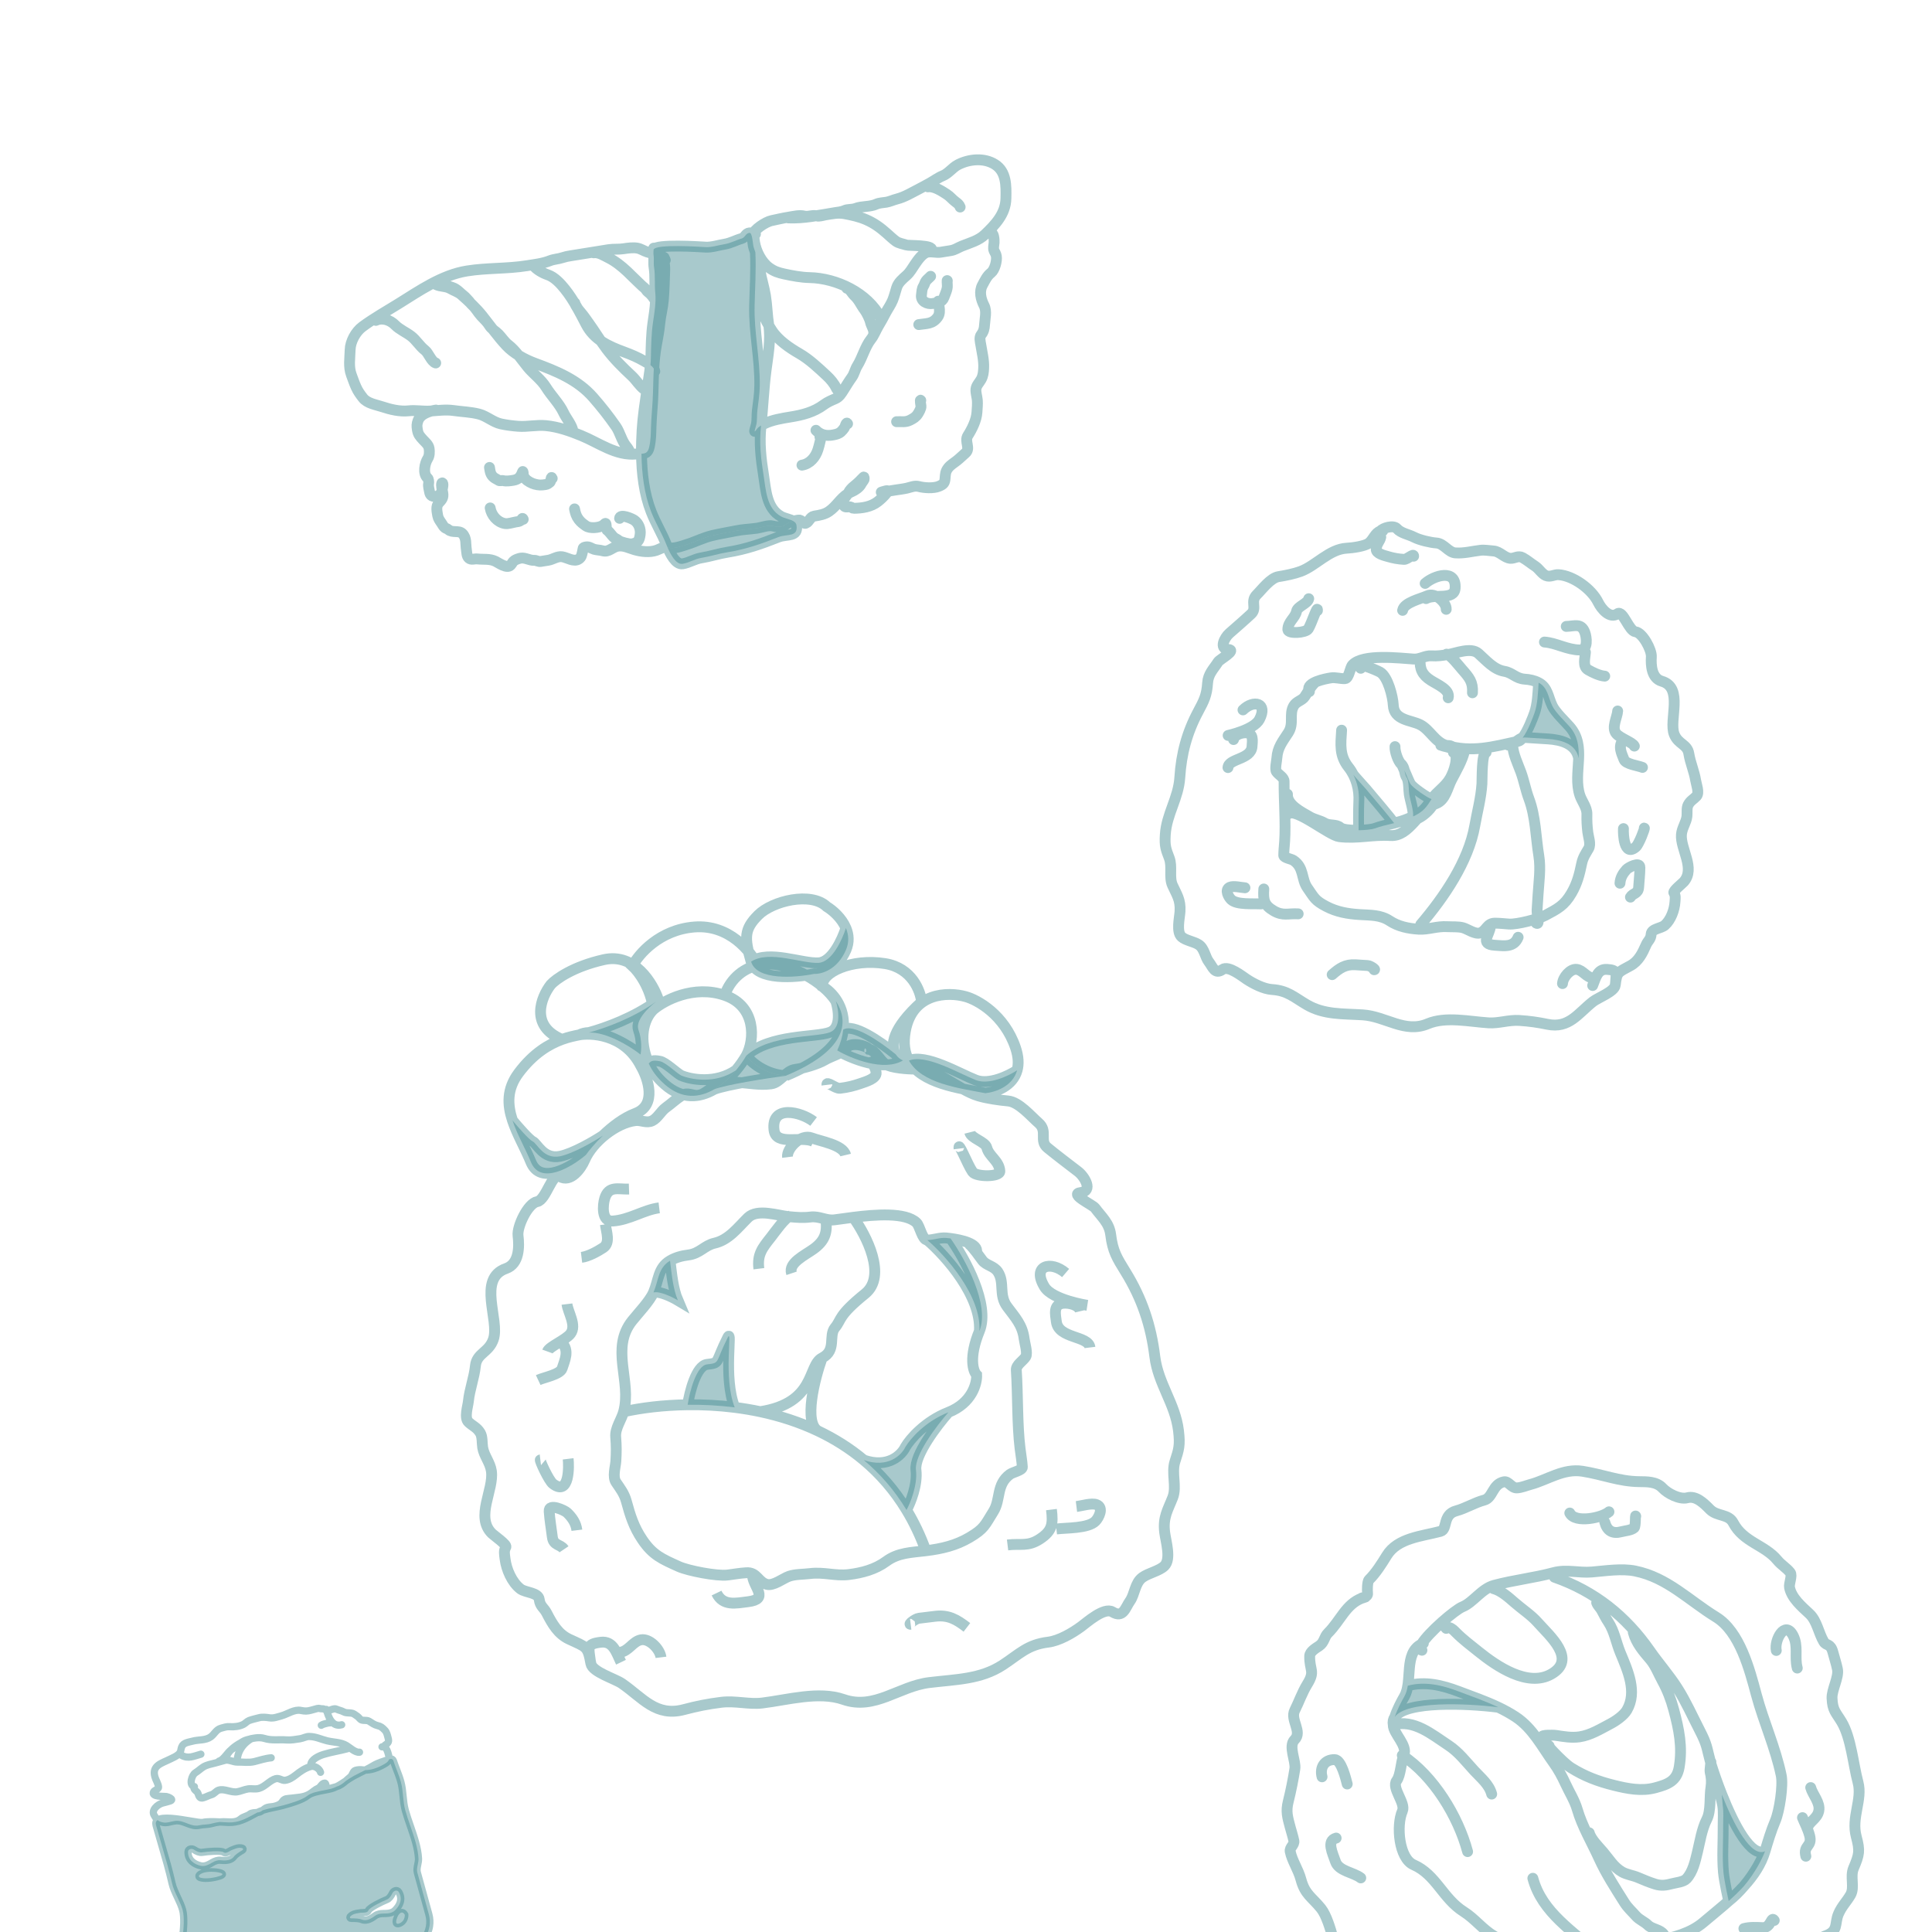 <svg width="534" height="534" viewBox="0 0 534 454" fill="none" xmlns="http://www.w3.org/2000/svg">
<g clip-path="url(#clip0_2_35)">
<mask id="mask0_2_35" style="mask-type:luminance" maskUnits="userSpaceOnUse" x="1" y="-33" width="533" height="533">
<path d="M534 -33H1V499.96H534V-33Z" fill="white"/>
</mask>
<g mask="url(#mask0_2_35)">
<path d="M195.06 28.306C193.275 28.2 181.412 27.414 180.663 28.96C180.655 29.039 180.647 29.128 180.639 29.222C180.616 29.514 180.596 29.859 180.609 30.159C180.614 30.268 180.623 30.371 180.638 30.464C180.825 31.631 180.589 32.679 180.778 33.854C181.171 36.306 180.865 38.626 181.127 41.072C181.198 41.733 181.21 42.439 181.184 43.166C181.108 45.255 180.711 47.523 180.444 49.421C180.023 52.415 179.971 55.806 179.908 58.825C179.894 59.498 179.847 60.193 179.779 60.899C180.149 61.189 180.481 61.517 180.706 61.891C180.547 64.856 180.545 67.823 180.384 70.832C180.257 73.196 180.006 75.56 179.94 77.928C179.885 79.876 179.873 81.702 179.427 83.621C179.07 85.159 178.335 85.357 177.306 85.411C177.374 90.891 178.046 96.499 179.987 101.47C181.203 104.584 182.967 107.447 184.178 110.496C184.257 110.694 184.352 110.931 184.462 111.191C184.506 111.206 184.547 111.225 184.586 111.248C185.768 111.949 188.687 110.856 189.785 110.514C192.219 109.755 194.387 108.61 196.896 108.014C199.065 107.498 201.239 107.166 203.419 106.712C205.394 106.3 207.294 106.276 209.276 105.983C210.502 105.802 212.408 105.056 213.616 105.387C214.462 105.618 215.513 105.724 216.364 105.425C217.054 105.181 217.551 104.587 218.256 104.364C218.583 104.26 219.049 104.314 219.343 104.123C219.354 104.116 219.365 104.108 219.376 104.102C218.451 103.518 216.908 103.301 215.911 102.755C211.842 100.524 211.706 95.462 211.056 91.41C210.316 86.804 209.83 82.506 210.322 77.877C210.332 77.788 210.341 77.698 210.35 77.609C209.846 77.911 209.39 78.272 209.053 78.767C208.108 80.153 208.86 78.18 209.036 77.411C209.332 76.12 209.162 74.827 209.326 73.523C209.609 71.268 209.968 68.885 210 66.613C210.106 59.203 208.396 51.915 208.57 44.511C208.685 39.602 209.025 34.648 208.781 29.731C208.622 29.242 208.46 28.766 208.301 28.314C208.082 27.693 207.974 24.283 207.172 24.364C206.047 24.478 205.972 25.656 204.995 25.926C203.314 26.391 202.034 27.209 200.191 27.505C198.584 27.763 196.681 28.402 195.06 28.306Z" fill="#418A91" fill-opacity="0.46"/>
<path d="M215.183 108.439C217.52 107.512 220.689 108.575 220.136 105.13C220.064 104.68 219.778 104.356 219.376 104.102C219.365 104.108 219.354 104.116 219.343 104.123C219.049 104.314 218.583 104.26 218.256 104.364C217.551 104.587 217.054 105.181 216.364 105.425C215.513 105.724 214.462 105.618 213.616 105.387C212.408 105.056 210.502 105.802 209.276 105.983C207.294 106.276 205.394 106.3 203.419 106.711C201.239 107.165 199.065 107.498 196.896 108.014C194.387 108.61 192.219 109.755 189.785 110.514C188.687 110.856 185.768 111.949 184.586 111.248C184.547 111.225 184.506 111.206 184.462 111.191C185.245 113.041 186.792 116.139 188.677 115.837C190.451 115.552 191.995 114.496 193.854 114.197C196.199 113.821 198.633 113.026 201.088 112.632C206.18 111.815 210.414 110.33 215.183 108.439Z" fill="#418A91" fill-opacity="0.46"/>
<path d="M180.64 29.223L180.639 29.222M180.639 29.222C180.615 29.128 180.623 29.041 180.663 28.959M180.639 29.222C180.647 29.128 180.655 29.039 180.663 28.959M180.639 29.222C180.616 29.514 180.596 29.859 180.609 30.159M180.663 28.959C181.412 27.414 193.275 28.2 195.06 28.306C196.681 28.402 198.584 27.763 200.191 27.505C202.034 27.209 203.314 26.391 204.995 25.926C205.972 25.656 206.047 24.477 207.172 24.364C207.974 24.283 208.082 27.693 208.301 28.314C208.46 28.766 208.622 29.242 208.781 29.731M180.663 28.959C180.711 28.44 180.738 28.299 180.476 29.457M180.609 30.159C180.704 30.193 180.8 30.231 180.895 30.272C181.802 30.663 182.688 30.606 183.556 31.159M180.609 30.159C180.614 30.268 180.623 30.371 180.638 30.464C180.825 31.631 180.589 32.679 180.778 33.854C181.171 36.306 180.865 38.626 181.127 41.072C181.198 41.733 181.21 42.439 181.184 43.166M180.609 30.159C180.045 29.951 179.487 29.841 178.902 29.657C177.95 29.358 177.168 28.768 176.166 28.582C175.022 28.37 173.5 28.565 172.347 28.75C171.013 28.964 169.608 28.788 168.264 29.004L157.616 30.713C156.863 30.834 156.197 30.968 155.478 31.212C154.359 31.592 153.078 31.625 152.002 32.059C150.034 32.854 147.703 33.106 145.604 33.442C140.153 34.317 134.544 34.015 129.074 34.893C122.15 36.004 116.011 40.297 110.142 43.954C106.787 46.045 103.353 47.948 100.162 50.309C98.316 51.675 96.824 54.388 96.775 56.709C96.727 59.029 96.268 61.377 97.134 63.664C97.565 64.805 97.918 65.895 98.43 67.019C98.972 68.208 99.518 68.944 100.308 69.968C101.503 71.518 103.877 71.835 105.604 72.413C107.874 73.173 110.554 73.823 112.964 73.548C114.895 73.327 116.903 73.741 118.86 73.615C120.976 73.478 123.215 73.16 125.334 73.466C127.696 73.807 130.049 73.854 132.368 74.442C134.511 74.985 136.279 76.691 138.478 77.168C140.006 77.499 141.653 77.704 143.209 77.823C145.767 78.018 148.304 77.395 150.87 77.64C154.235 77.96 157.492 79.106 160.605 80.374C165.549 82.39 170.293 86.071 175.937 85.484C176.436 85.432 176.894 85.433 177.306 85.411M208.781 29.731C208.741 28.936 208.687 28.142 208.613 27.349C208.574 26.932 208.273 25.383 208.492 24.997C208.765 24.516 208.625 23.608 208.801 24.702M208.781 29.731C209.025 34.648 208.685 39.602 208.57 44.511C208.396 51.915 210.106 59.202 210 66.613C209.968 68.885 209.609 71.268 209.326 73.523C209.162 74.827 209.332 76.12 209.036 77.411C208.86 78.18 208.108 80.153 209.053 78.767C209.39 78.272 209.846 77.911 210.35 77.609M208.781 29.731C209.301 31.334 209.786 33.082 210.031 34.615C210.414 37.001 211.188 39.3 211.582 41.752C212.013 44.437 212.046 47.165 212.466 49.783C213.119 53.847 212.268 58.27 211.739 62.338C211.077 67.428 210.876 72.557 210.35 77.609M183.877 31.909C183.549 30.85 183.414 31.524 183.518 32.167L183.526 32.221C183.65 32.994 183.765 33.707 183.735 34.492C183.625 37.337 183.587 40.175 183.342 43.016C183.158 45.142 182.569 47.236 182.366 49.362C182.172 51.385 181.799 53.395 181.427 55.391C181.022 57.568 180.822 59.729 180.706 61.891M180.706 61.891C180.844 62.12 180.942 62.366 180.984 62.631M180.706 61.891C180.481 61.517 180.149 61.189 179.779 60.899M180.706 61.891C180.547 64.856 180.545 67.822 180.384 70.832C180.257 73.196 180.006 75.56 179.94 77.928C179.885 79.876 179.873 81.702 179.427 83.621C179.07 85.159 178.334 85.357 177.306 85.411M164.09 29.874C165.436 29.658 166.907 30.63 168.119 31.231C170.079 32.204 171.804 33.588 173.396 35.082C174.397 36.022 175.326 37.006 176.328 37.929C176.898 38.456 177.468 39.066 178.08 39.541C178.54 39.898 178.702 40.432 179.181 40.778C180.042 41.4 180.623 42.279 181.184 43.166M181.184 43.166C181.623 43.86 182.05 44.559 182.59 45.14M181.184 43.166C181.108 45.255 180.711 47.523 180.444 49.421C180.023 52.415 179.971 55.806 179.908 58.825C179.894 59.497 179.847 60.193 179.779 60.899M147.396 33.355C148.277 34.523 150.092 35.51 151.425 35.959C153.282 36.584 154.976 38.439 156.178 39.95C158.606 43.002 160.215 46.252 162.01 49.69C164.208 53.898 168.146 55.682 172.491 57.281C174.451 58.003 176.224 58.748 178.033 59.798C178.54 60.093 179.206 60.45 179.779 60.899M179.779 60.899C179.563 63.141 179.128 65.498 178.825 67.62C178.294 71.327 177.701 75.113 177.478 78.838C177.35 80.972 177.278 83.181 177.306 85.411M158.891 43.734C159.023 44.556 159.985 45.713 160.511 46.324C161.337 47.283 162.022 48.308 162.754 49.326C164.453 51.691 165.938 54.189 167.656 56.465C169.713 59.191 172.165 61.619 174.663 63.946C175.839 65.041 176.777 66.673 178.071 67.607C178.458 67.887 179.203 69.036 179.28 69.517C179.384 70.166 180.045 70.532 180.149 71.181M120.56 38.664C121.733 39.258 123.204 39.031 124.434 39.745C125.42 40.317 126.668 40.7 127.53 41.464C129.51 43.219 131.625 45.165 133.271 47.233C135.463 49.988 137.516 52.901 139.912 55.485C141.967 57.701 145.108 59.39 147.916 60.424C153.807 62.593 159.652 64.953 163.925 69.822C166.213 72.428 168.256 75.03 170.233 77.872C171.371 79.508 171.804 81.781 173.065 83.295C173.511 83.83 174.094 84.708 174.199 85.362M119.716 38.398C121.936 38.042 123.088 38.859 125.108 39.492C126.315 39.871 127.261 41.058 128.242 41.795C128.686 42.129 128.98 42.579 129.387 42.958C129.815 43.357 130.078 43.931 130.492 44.284C131.47 45.119 132.107 46.384 132.988 47.334C133.77 48.178 134.682 48.995 135.262 49.975C135.837 50.949 137.037 51.569 137.809 52.372C138.689 53.289 139.48 54.535 140.486 55.304C142.523 56.862 144.205 59.451 145.843 61.458C147.412 63.38 149.555 64.844 150.903 67.013C152.401 69.424 154.592 71.543 155.784 74.09C156.508 75.638 158.081 77.432 158.347 79.089M103.891 48.553C105.698 47.709 107.856 48.45 109.227 49.856C110.389 51.047 112.277 51.869 113.615 52.892C115.045 53.985 116.021 55.699 117.452 56.797C118.471 57.578 119.195 59.941 120.426 60.327M207.854 25.055C208.398 23.458 211.581 21.34 213.22 20.988C214.776 20.653 216.304 20.292 217.883 20.039C219.259 19.818 220.973 19.379 222.335 19.725C223.382 19.991 224.767 19.323 225.749 19.678C226.375 19.905 227.547 19.49 228.21 19.384C229.962 19.102 231.653 18.736 233.373 19.056C235.388 19.43 237.431 19.867 239.343 20.692C241.641 21.683 243.305 22.913 245.169 24.566C245.983 25.287 246.787 26.07 247.639 26.686C248.436 27.261 249.604 27.4 250.512 27.716C251.201 27.955 258.13 27.651 257.458 29.117M217.915 20.234C222.269 20.419 226.534 19.452 230.83 18.762C231.695 18.624 232.595 18.568 233.392 18.195C234.315 17.764 235.491 17.988 236.442 17.617C238.244 16.914 240.437 17.24 242.183 16.439C243.011 16.06 244.05 16.04 244.949 15.896C245.925 15.739 246.9 15.258 247.872 15.014C250.058 14.466 252.108 13.187 254.094 12.179C255.043 11.697 255.98 11.162 256.914 10.658C258.105 10.014 259.338 9.071 260.582 8.577C262.151 7.955 263.248 6.333 264.754 5.547C267.816 3.952 271.98 3.517 275.028 5.457C278.19 7.471 278.108 11.375 278.037 14.761L278.034 14.883C277.946 19.095 275.116 22.084 272.23 24.832C270.446 26.53 268.101 27.113 265.864 28.013C264.784 28.447 263.982 29.072 262.799 29.262L259.963 29.717C258.841 29.897 257.658 29.486 256.457 29.679C254.998 29.913 253.645 31.934 252.875 33.059C252.149 34.12 251.56 35.241 250.56 36.136C249.502 37.082 248.285 38.07 247.842 39.477C247.466 40.673 247.198 41.811 246.731 42.973C246.22 44.246 245.309 45.473 244.678 46.709C244.111 47.821 243.506 48.908 242.862 49.973C242.155 51.143 241.582 52.687 240.756 53.729C239.069 55.856 238.393 58.819 236.958 61.107C236.335 62.1 236.151 63.309 235.422 64.315C234.639 65.396 233.95 66.553 233.232 67.683C232.57 68.726 232.018 69.718 230.863 70.212C229.762 70.682 228.687 71.144 227.717 71.863C224.942 73.922 221.824 74.713 218.475 75.25C216.165 75.621 213.394 76.083 211.274 77.119C210.96 77.272 210.647 77.43 210.35 77.609M210.35 77.609C210.341 77.698 210.332 77.788 210.322 77.877C209.83 82.506 210.316 86.804 211.056 91.41C211.706 95.462 211.842 100.524 215.911 102.755C216.908 103.301 218.451 103.518 219.376 104.102M208.56 26.945C208.966 29.476 210.499 32.492 212.603 34.011C213.967 34.997 215.13 35.376 216.791 35.733C219.057 36.219 221.45 36.68 223.772 36.727C231.25 36.881 239.843 40.981 243.406 47.804M234.077 39.683C234.766 39.649 235.607 41.235 236.101 41.673C237.375 42.802 237.944 44.294 238.941 45.615C239.547 46.418 240.395 48.13 240.597 49.056C240.798 49.979 241.683 51.264 241.49 52.119M256.459 11.643C258.133 11.375 260.37 12.841 261.701 13.714L261.707 13.718C262.617 14.315 263.249 15.144 264.101 15.783C264.717 16.245 265.111 16.505 265.38 17.225M209.158 40.676C209.788 44.601 211.194 48.077 213.388 51.408C215.136 54.061 218.234 56.168 220.933 57.723C223.706 59.32 226.194 61.701 228.528 63.863C229.507 64.769 230.538 66 231.116 67.21C231.472 67.954 232.031 68.183 232.169 69.045M120.51 73.339C118.764 73.619 116.263 74.351 115.556 76.227C115.19 77.198 115.196 77.73 115.363 78.774C115.579 80.12 116.036 80.557 116.909 81.531C117.601 82.302 118.431 82.888 118.604 83.964C118.738 84.799 118.713 85.994 118.245 86.727C117.39 88.067 116.816 90.899 118.15 92.109C118.492 92.419 118.548 93.249 118.462 93.706C118.335 94.387 118.6 95.188 118.71 95.87C118.911 97.127 119.563 97.336 120.818 97.135C121.604 97.009 121.999 96.209 122.212 95.374M122.212 95.374C122.313 94.977 122.373 94.573 122.414 94.229C122.516 93.377 122.035 93.129 122.041 94.055C122.043 94.484 122.123 94.931 122.212 95.374ZM122.212 95.374C122.273 95.681 122.339 95.986 122.387 96.282C122.594 97.572 122.127 98.1 121.314 98.97C120.413 99.935 120.795 101.363 120.981 102.52C121.098 103.254 121.578 103.957 122.01 104.559C122.314 104.981 122.542 105.535 122.964 105.853C123.26 106.075 123.63 106.126 123.906 106.37C125.057 107.39 126.806 106.489 127.796 107.481C129.012 108.702 128.653 110.32 128.908 111.912C129.026 112.648 128.978 113.715 129.585 114.253C130.263 114.854 131.138 114.4 131.93 114.489C133.708 114.688 135.338 114.36 137.011 115.176C137.828 115.574 140.123 117.289 141.133 116.207C141.593 115.715 141.631 115.288 142.227 114.896C142.649 114.618 143.442 114.344 143.942 114.264C145.187 114.064 146.381 114.941 147.64 114.873C148.246 114.84 148.807 115.287 149.408 115.19L151.537 114.849C152.806 114.645 154.013 113.69 155.35 113.88C156.797 114.087 158.615 115.471 160.017 114.49C160.752 113.975 160.776 113.357 160.994 112.518C161.24 111.567 160.903 111.341 161.992 111.167C162.87 111.026 163.388 111.569 164.202 111.814C164.953 112.04 165.784 112.011 166.566 112.236C168.253 112.722 169.258 111.203 170.786 110.958C172.434 110.693 173.801 111.476 175.355 111.928C177.252 112.479 179.539 112.754 181.456 112.095C182.231 111.829 183.709 110.936 184.462 111.191M184.462 111.191C184.352 110.931 184.257 110.694 184.178 110.496C182.967 107.446 181.203 104.584 179.987 101.47C178.046 96.499 177.374 90.891 177.306 85.411M184.462 111.191C184.506 111.206 184.547 111.225 184.586 111.248C185.768 111.949 188.687 110.856 189.785 110.514C192.219 109.755 194.387 108.61 196.896 108.014C199.065 107.498 201.239 107.165 203.419 106.711C205.394 106.3 207.294 106.276 209.276 105.983C210.502 105.802 212.408 105.056 213.616 105.387C214.462 105.618 215.513 105.724 216.364 105.425C217.054 105.181 217.551 104.587 218.256 104.364C218.583 104.26 219.049 104.314 219.343 104.123C219.354 104.116 219.365 104.108 219.376 104.102M184.462 111.191C185.245 113.041 186.792 116.139 188.677 115.837C190.451 115.552 191.995 114.496 193.854 114.197C196.199 113.821 198.633 113.026 201.088 112.632C206.18 111.815 210.414 110.33 215.183 108.439C217.52 107.512 220.689 108.575 220.136 105.13C220.064 104.68 219.778 104.356 219.376 104.102M234.355 96.452C232.27 97.757 231.19 99.936 229.129 101.35C227.9 102.193 226.494 102.418 225.051 102.65L225.025 102.654C223.928 102.83 223.661 104.246 222.732 104.614C221.965 104.918 221.658 103.595 220.687 103.751C220.214 103.827 219.78 103.852 219.376 104.102M234.355 96.452C234.657 96.263 234.979 96.093 235.328 95.946C236.323 95.527 237.549 94.728 238.041 93.751C238.261 93.317 238.617 92.957 238.825 92.523C238.87 92.431 238.885 91.68 238.69 91.889C237.894 92.74 237.019 93.6 236.046 94.372C235.447 94.847 234.855 95.473 234.517 96.165C234.469 96.263 234.414 96.358 234.355 96.452ZM234.355 96.452C233.929 97.128 233.259 97.726 233.131 98.503C233.077 98.832 233.156 99.821 233.46 99.998C233.951 100.283 234.481 100.019 234.992 100.097C235.332 100.149 235.603 100.493 235.935 100.491C238.269 100.475 240.77 100.107 242.646 98.623C243.469 97.973 244.32 97.173 244.98 96.356L245 96.332C245.164 96.129 245.332 95.921 245.363 95.783M245.363 95.783C245.395 95.641 245.281 95.573 244.868 95.662C244.444 95.753 243.2 96.13 243.628 96.061L245.363 95.783ZM245.363 95.783L247.486 95.442C248.544 95.272 249.634 95.16 250.678 94.918C251.706 94.68 252.825 94.166 253.903 94.456C255.413 94.863 258.041 95.037 259.534 94.399C260.771 93.87 261.113 93.522 261.215 92.237C261.314 90.999 261.301 90.356 262.066 89.34C262.657 88.554 263.733 87.91 264.502 87.301C265.348 86.632 266.048 85.905 266.864 85.207C268.326 83.957 266.51 81.969 267.509 80.406C268.653 78.613 269.897 76.124 270.027 73.946C270.09 72.894 270.218 71.704 270.134 70.655C270.053 69.63 269.659 68.578 269.757 67.543C269.853 66.532 270.711 65.73 271.18 64.877C271.742 63.852 271.821 62.905 271.883 61.758C271.998 59.624 271.428 57.4 271.09 55.295C270.948 54.406 270.608 53.249 271.227 52.468C271.874 51.652 272.066 50.8 272.123 49.786C272.216 48.139 272.795 46.017 272.004 44.461C271.109 42.701 270.57 40.578 271.56 38.777C272.282 37.463 272.775 36.305 273.926 35.392C274.919 34.603 275.598 32.132 275.392 30.848C275.269 30.084 274.989 29.862 274.745 29.248C274.465 28.543 274.727 27.748 274.77 27.04C274.817 26.242 274.687 24.148 273.739 24.3M135.293 89.201C135.478 90.352 135.559 91.25 136.546 92.006C136.942 92.31 137.408 92.476 137.754 92.725C138.245 93.081 138.559 92.704 139.088 92.844C139.901 93.059 141.036 92.888 141.882 92.752C143.349 92.517 143.945 91.75 144.42 90.442C144.596 89.958 144.619 91.057 144.659 91.305C144.741 91.816 144.926 91.958 145.224 92.328C145.753 92.984 146.968 93.6 147.77 93.811C148.951 94.124 149.578 94.122 150.798 93.926C151.349 93.838 151.563 93.632 151.999 93.288C152.375 92.993 152.261 91.364 152.632 92.23M135.485 100.392C135.807 102.404 137.421 104.334 139.543 104.706C140.445 104.864 141.74 104.398 142.625 104.256C143.08 104.183 143.495 104.17 143.872 103.9C144.291 103.599 144.353 102.92 144.616 103.536M158.8 100.658C159.011 101.78 159.279 102.689 159.96 103.578C160.608 104.425 161.109 104.744 161.962 105.361C163.03 106.132 165.573 105.912 166.653 105.209C167.115 104.908 167.409 104.295 167.517 104.97C167.576 105.335 167.558 106.432 167.882 106.614C168.377 106.895 169.088 108 169.569 108.448C170.012 108.86 170.615 109.029 171.039 109.414C171.505 109.836 173.995 110.443 174.599 110.346C176.329 110.068 176.722 109.418 176.942 107.721C177.142 106.188 176.522 104.655 175.356 103.812C174.713 103.347 171.375 101.896 171.256 103.268M221.66 88.566C223.867 88.212 225.414 86.374 226.083 84.249C226.437 83.124 227.317 79.8 226.626 80.755M225.53 78.928C227.079 80.516 229.058 80.593 231.122 80.022C232.283 79.701 232.735 79.135 233.397 78.222C233.625 77.907 233.907 76.432 234.268 77.125M247.82 76.553C249.228 76.476 250.259 76.802 251.604 76.101C252.494 75.637 253.148 75.264 253.695 74.407C254.006 73.919 254.617 72.867 254.555 72.265C254.523 71.965 254.199 70.254 254.499 70.671M253.944 49.719C256.107 49.372 257.739 49.624 259.182 47.632C259.759 46.836 259.73 45.771 259.583 44.851L259.325 43.245M257.218 36.369C256.806 36.842 256.296 37.166 255.924 37.679C255.609 38.114 255.536 38.644 255.247 39.09C254.776 39.819 254.797 40.723 254.682 41.541C254.435 43.301 256.305 44.131 257.779 43.894C259.097 43.683 260.399 43.612 260.916 42.188C261.269 41.219 261.92 39.92 261.834 38.879C261.813 38.618 261.745 37.076 261.835 37.633" stroke="#418A91" stroke-opacity="0.46" stroke-width="3" stroke-linecap="round"/>
<path d="M180.619 317.234C182.087 313.8 181.864 310.433 185.195 308.463C185.642 312.114 186.022 316.267 187.369 319.415C185.844 318.504 182.359 316.793 180.619 317.234Z" fill="#418A91" fill-opacity="0.46"/>
<path d="M190.07 348.272C190.615 344.705 192.447 337.478 195.422 337.113C199.14 336.658 197.55 336.853 201.155 329.672C202.556 326.88 199.806 340.774 203.073 348.997C198.6 348.431 194.216 348.221 190.07 348.272Z" fill="#418A91" fill-opacity="0.46"/>
<path d="M256.327 302.754C258.028 302.743 259.803 302.005 261.501 302.165C261.825 302.195 262.247 302.241 262.729 302.305C266.629 307.789 273.684 320.588 270.706 327.895C271.311 318.194 261.372 307.093 256.327 302.754Z" fill="#418A91" fill-opacity="0.46"/>
<path d="M250.267 359.913C251.527 357.786 255.667 352.897 262.156 350.348C258.952 353.963 252.669 362.213 253.169 366.296C253.669 370.378 251.639 375.372 250.561 377.357C247.216 371.841 243.203 367.291 238.755 363.564C245.501 365.923 249.24 362.112 250.267 359.913Z" fill="#418A91" fill-opacity="0.46"/>
<path d="M183.731 259.727C181.563 257.821 180.153 255.867 179.313 253.946C179.887 253.299 180.393 252.932 182.418 253.329C183.953 253.63 186.747 256.376 188.221 257.237C190.92 258.388 197.74 259.715 203.429 255.815C201.775 257.793 199.724 259.727 197.421 261.071C193.376 263.429 188.554 263.968 183.731 259.727Z" fill="#418A91" fill-opacity="0.46"/>
<path d="M203.429 255.815C204.586 254.433 205.549 253.028 206.27 251.789C207.514 253.492 211.44 256.985 217.187 257.334C212.017 258.033 200.825 259.76 197.421 261.071C199.724 259.727 201.775 257.793 203.429 255.815Z" fill="#418A91" fill-opacity="0.46"/>
<path d="M217.187 257.334C211.44 256.985 207.514 253.492 206.27 251.789C212.85 245.804 225.5 246.843 229.425 245.309C232.566 244.082 231.797 239.054 231.019 236.693C234.986 242.719 233.598 250.483 217.187 257.334Z" fill="#418A91" fill-opacity="0.46"/>
<path d="M281.131 255.819C279.937 260.166 275.285 261.862 272.35 262.158C264.766 260.717 254.73 259.428 251.228 253.144C255.93 251.231 265.105 256.729 269.713 258.533C273.4 259.977 278.861 257.325 281.131 255.819Z" fill="#418A91" fill-opacity="0.46"/>
<path d="M249.578 253.105C244.262 256.281 235.253 252.578 231.413 250.329C232.367 248.249 232.879 246.338 233.062 244.601C235.784 242.817 242.955 247.665 247.569 251.408C248.088 252.233 248.837 252.791 249.578 253.105Z" fill="#418A91" fill-opacity="0.46"/>
<path d="M233.813 222.572C231.422 228.128 226.957 229.289 225.023 229.174C219.853 230.246 209.13 231.068 207.605 225.782C212.691 222.527 221.67 226.428 226.295 226.125C229.995 225.882 232.846 219.621 233.809 216.52C234.56 218.32 234.755 220.383 233.813 222.572Z" fill="#418A91" fill-opacity="0.46"/>
<path d="M161.903 279.245C157.962 282.602 149.413 287.692 146.745 281.19C145.172 277.355 142.921 273.535 141.647 269.683C143.104 271.436 146.263 275.053 147.244 275.497C148.469 276.053 150.215 280.501 154.753 279.6C158.383 278.879 164.188 275.488 166.636 273.883C164.527 275.912 162.848 277.933 161.903 279.245Z" fill="#418A91" fill-opacity="0.46"/>
<path d="M181.436 236.778C179.101 238.567 175.536 242.087 176.472 244.654C177.488 247.436 177.272 250.355 177.037 251.468C174.009 249.111 167.622 245.217 162.78 245.396C167.542 244.096 175.194 241.301 181.436 236.778Z" fill="#418A91" fill-opacity="0.46"/>
<path d="M239.375 250.003C239.685 249.965 239.971 249.979 240.237 250.035M240.237 250.035C242.135 250.434 243.039 252.973 244.721 254.117C246.3 255.189 250.998 255.516 252.96 255.49C259.381 255.408 264.754 261.197 270.412 262.889C272.852 263.619 276.09 264.067 278.657 264.307C281.646 264.588 285.006 268.595 287.068 270.384C289.707 272.673 287.123 275.279 289.522 277.235C292.304 279.506 295.25 281.721 297.948 283.796C299.848 285.258 302.138 289.199 298.706 289.619C295.43 290.02 302.014 292.994 302.682 293.9C304.544 296.422 306.595 298.022 306.999 301.317C307.549 305.814 308.716 307.698 311.051 311.468L311.071 311.501C315.649 318.896 318.142 326.406 319.19 334.962C320.111 342.478 324.813 347.919 325.728 355.395C326.237 359.548 325.803 360.691 324.758 363.945C323.729 367.15 325.314 370.895 324.14 373.91C322.792 377.368 321.398 379.343 321.912 383.541C322.212 385.99 323.772 390.924 321.838 392.82C320.409 394.22 317.498 394.751 315.769 395.991C313.677 397.492 313.667 400.649 312.313 402.55C311.018 404.369 310.458 407.336 307.476 405.526C305.19 404.14 300.393 408.435 298.826 409.588C296.38 411.388 292.736 413.512 289.712 413.883C283.989 414.583 281.764 417.179 277.167 420.186C271.019 424.208 264.218 424.156 256.824 425.061C248.437 426.088 241.773 432.739 233.138 429.727C226.318 427.349 217.724 429.848 210.704 430.708C206.988 431.163 203.276 430.029 199.38 430.506C195.707 430.956 192.531 431.595 189.089 432.516C181.271 434.61 177.641 429.274 171.885 425.309C169.966 423.987 163.74 422.148 163.322 419.824C162.441 414.936 162.099 415.308 157.292 413.059C154.232 411.626 152.638 408.815 151.12 405.868C150.315 404.305 149.278 404.002 149.045 402.105C148.802 400.117 145.243 400.244 143.843 399.167C141.482 397.35 139.956 393.79 139.607 390.944C139.442 389.59 139.2 388.711 139.821 387.564C140.158 386.941 136.495 384.375 135.958 383.843C131.3 379.233 136.579 371.792 135.819 366.599C135.466 364.192 133.779 362.381 133.408 360.097C133.209 358.871 133.389 357.115 132.731 356.03C131.81 354.514 130.659 354.164 129.498 353.071C128.252 351.896 129.319 348.732 129.463 347.293C129.788 344.058 131.078 340.775 131.405 337.519C131.761 333.976 135.112 333.892 136.377 330.157C138.169 324.865 131.84 313.427 139.858 310.616C143.552 309.32 143.556 304.568 143.182 301.512C142.879 299.039 145.891 292.586 148.489 292.122C150.941 291.685 152.621 283.903 154.723 285.178C157.664 286.963 160.557 283.085 161.608 280.628C163.765 275.583 170.303 270.38 175.609 269.73C177.251 269.529 178.675 270.551 180.278 269.777C181.752 269.064 182.683 267.116 184.047 266.137C185.55 265.059 186.869 263.774 188.477 262.769C190.053 261.785 191.472 262.932 192.958 262.75C195.203 262.475 196.689 259.998 199.043 259.71C200.563 259.523 202.282 259.084 203.819 259.169C207.092 259.35 209.802 259.981 213.106 259.577C215.695 259.259 217.128 255.905 219.879 255.569C221.949 255.315 226.007 254.141 227.948 252.992C229.926 251.821 232.713 251.261 234.112 249.5C235.325 247.972 239.427 248.959 240.237 250.035ZM240.237 250.035C240.403 250.256 240.431 250.481 240.266 250.689M267.747 303.739C268.491 304.385 269.222 305.273 269.91 306.181M269.91 306.181C270.492 306.949 271.044 307.732 271.546 308.394C272.594 309.78 274.703 309.891 275.782 311.496C277.783 314.473 275.954 317.867 278.35 321.114C280.6 324.164 282.602 326.181 283.078 330.07C283.214 331.174 284.106 334.046 283.504 335.006C282.767 336.18 280.81 337.237 280.904 338.679C281.368 345.744 281.121 353.631 281.951 360.403C282.157 362.088 282.468 363.796 282.574 365.491C282.629 366.377 279.923 366.927 279.143 367.5C275.287 370.338 276.656 374.453 274.572 377.772C272.218 381.523 272.13 382.493 268.006 384.933C264.26 387.15 260.367 388.076 255.903 388.622M269.91 306.181C269.871 306.34 269.809 306.505 269.721 306.676M269.91 306.181C270.518 303.719 265.575 302.684 262.729 302.305M255.903 388.622C251.844 389.119 248.239 389.14 244.962 391.551C241.918 393.791 238.279 394.753 234.559 395.209C230.932 395.653 227.727 394.456 223.854 394.931C222.063 395.15 219.781 395.083 218.072 395.683C216.43 396.258 213.738 398.451 211.886 397.897C209.485 397.179 209.223 394.502 206.249 394.703C204.306 394.833 203.011 395.099 201.08 395.336C198.121 395.698 190.2 394.15 187.657 393.006C182.933 390.88 180.408 389.831 177.502 385.51C175.183 382.059 174.203 378.926 173.112 374.923C172.533 372.797 171.438 371.436 170.276 369.708C169.232 368.154 170.124 365.455 170.225 363.798C170.366 361.484 170.383 359.627 170.177 357.183C169.972 354.761 171.777 352.403 172.371 350.204M255.903 388.622C254.409 384.482 252.611 380.738 250.561 377.357M262.729 302.305C262.247 302.241 261.825 302.195 261.501 302.165C259.803 302.005 258.028 302.743 256.327 302.754M262.729 302.305C266.629 307.79 273.684 320.588 270.706 327.895M172.371 350.204C174.647 341.788 168.618 332.742 174.718 325.064M172.371 350.204C177.207 349.134 183.322 348.356 190.07 348.272M250.561 377.357C251.639 375.371 253.669 370.378 253.169 366.296C252.669 362.213 258.952 353.963 262.156 350.348M250.561 377.357C247.216 371.841 243.203 367.291 238.755 363.564M174.718 325.064C176.349 323.011 179.588 319.646 180.619 317.234M174.718 325.064C171.815 328.718 171.659 332.682 172.048 336.74M190.07 348.272C190.615 344.705 192.447 337.478 195.422 337.113C199.14 336.658 197.55 336.853 201.155 329.672C202.556 326.88 199.806 340.774 203.073 348.997M190.07 348.272C194.216 348.221 198.6 348.431 203.073 348.997M180.619 317.234C182.087 313.8 181.864 310.433 185.195 308.462M180.619 317.234C182.359 316.793 185.844 318.504 187.369 319.415C186.022 316.267 185.642 312.114 185.195 308.462M185.195 308.462C186.74 307.549 188.457 307.093 190.246 306.874C193.451 306.481 194.684 304.232 197.512 303.6C201.436 302.722 203.998 299.24 206.738 296.554C209.354 293.991 215.044 296 218.004 296.278L218.095 296.287C220.196 296.484 221.881 296.642 224.069 296.374C226.449 296.083 228.344 297.44 230.622 297.161C231.913 297.003 233.748 296.724 235.834 296.461M235.834 296.461C241.973 295.685 250.285 295.036 253.318 297.957C254.263 298.867 254.901 302.763 256.327 302.754M235.834 296.461C239.461 301.452 245.197 312.662 239.12 317.575C231.524 323.715 232.699 324.657 230.799 326.937C228.899 329.217 231.317 333.231 227.225 335.32M256.327 302.754C261.372 307.093 271.311 318.194 270.706 327.895M270.706 327.895C267.727 335.202 268.96 339.024 269.949 340.021C270.055 342.402 268.645 347.801 262.156 350.348M228.285 297.275C228.724 300.859 227.858 303.071 224.823 305.249C222.417 306.974 217.832 309.098 218.783 311.947M218.455 296.095C217.008 296.456 214.066 300.717 213.115 301.914L213.11 301.921C210.645 305.023 209.269 306.756 209.748 310.67M240.233 252.215C240.624 253.758 241.903 254.392 242.157 256.467C242.357 258.103 239.252 258.983 237.961 259.436C235.978 260.131 234.34 260.532 232.166 260.798C230.926 260.95 228.395 258.639 228.544 259.86M224.875 269.977C221.383 267.291 213.072 265.239 213.943 272.352C214.494 276.848 221.546 273.872 224.851 275.505M233.726 279.252C233.049 276.413 226.663 275.435 224.38 274.526C221.344 273.318 217.371 277.433 217.666 279.837M268.028 272.979C268.464 274.699 272.322 275.515 272.758 277.234C273.366 279.636 276.177 280.837 276.355 283.699C276.459 285.365 269.811 285.334 268.824 283.931C267.393 281.895 264.771 275.023 265.073 277.485M294.534 311.856C290.429 308.34 285.134 309.828 288.689 315.68C290.902 319.323 300.537 320.79 300.537 320.79M298.63 322.403C298.205 320.624 295.363 320.042 293.805 320.233C291.031 320.572 291.735 323.377 291.97 325.291C292.554 330.062 300.857 329.132 301.262 332.44M297.528 376.401C298.989 376.222 301.691 375.356 303.075 375.875C305.177 376.663 303.7 379.509 302.777 380.439C300.749 382.481 294.758 382.265 291.975 382.605M290.617 377.247C291.102 381.205 290.875 383.122 287.406 385.391C284.103 387.552 282.066 386.582 278.487 387.02M267.25 409.802C264.471 407.664 262.185 406.279 258.458 406.735L253.966 407.286C252.991 407.405 250.881 409.045 251.714 408.943M208.001 395.651C208.394 398.858 212.549 401.999 206.762 402.708C203.405 403.119 199.823 404.003 198.052 400.323M163.176 419.094C162.725 415.415 162.014 414.403 166.048 413.909C169.498 413.487 170.342 416.75 171.635 419.439M171.303 416.718C173.796 416.413 174.877 413.656 177.189 413.236C179.536 412.809 182.415 415.821 182.693 418.085M159.451 382.951C159.205 380.945 158.125 379.424 156.753 378.102C156.081 377.455 151.648 375.39 151.79 377.674C151.938 380.053 152.376 382.453 152.665 384.818C152.964 387.261 154.902 386.755 155.888 388.221M157.034 363.221C157.261 365.071 157.472 373.692 152.812 370.107C151.687 369.242 149.047 363.509 149.35 363.472M173.854 288.655C170.825 288.754 168.257 287.657 167.152 291.202C166.587 293.014 166.185 297.707 169.325 297.496C174.028 297.179 177.994 294.363 182.205 293.848M167.335 298.43C167.592 300.532 168.754 303.544 166.721 304.874C165.134 305.912 162.626 307.294 160.733 307.526M156.707 320.448C156.99 322.761 159.418 326.327 157.707 328.612C156.384 330.378 151.789 332.182 151.296 333.541M155.193 330.992C157.525 333.238 156.033 336.112 155.377 338.22C154.851 339.906 150.345 340.702 148.758 341.447M227.225 335.32C223.132 337.411 225.612 347.773 210.124 350.185M227.225 335.32C225.153 341.141 222.041 353.333 226.165 355.536M210.124 350.185C215.542 351.337 220.974 353.067 226.165 355.536M210.124 350.185C207.763 349.684 205.406 349.292 203.073 348.997M226.165 355.536C230.591 357.642 234.841 360.285 238.755 363.564M262.156 350.348C255.667 352.897 251.527 357.786 250.267 359.913C249.24 362.112 245.501 365.923 238.755 363.564M206.27 251.789C208.685 247.313 208.961 238.096 200.349 235.118M206.27 251.789C205.549 253.028 204.586 254.433 203.429 255.815M206.27 251.789C207.514 253.492 211.44 256.985 217.187 257.334M206.27 251.789C212.85 245.804 225.5 246.843 229.425 245.309C232.566 244.082 231.797 239.054 231.019 236.693M200.349 235.118C191.738 232.139 183.594 236.492 180.598 239.04M200.349 235.118C201.052 232.601 203.747 228.094 209.334 226.809M203.429 255.815C197.74 259.715 190.92 258.388 188.221 257.237C186.747 256.376 183.953 253.63 182.418 253.329C180.393 252.932 179.887 253.299 179.313 253.946M203.429 255.815C201.775 257.793 199.724 259.727 197.421 261.071M217.187 257.334C212.017 258.033 200.825 259.76 197.421 261.071M217.187 257.334C233.598 250.483 234.986 242.719 231.019 236.693M231.019 236.693C227.226 230.929 218.536 226.755 213.408 226.482C211.907 226.402 210.552 226.529 209.334 226.809M180.598 239.04C177.735 241.8 176.477 247.456 179.313 253.946M180.598 239.04C179.848 232.912 176.422 228.458 174.804 226.999C176.505 223.72 182.311 216.974 191.927 216.217C201.543 215.46 207.539 222.963 209.334 226.809M179.313 253.946C180.153 255.867 181.563 257.821 183.731 259.727C188.554 263.968 193.376 263.429 197.421 261.071M281.131 255.819C279.937 260.166 275.285 261.862 272.35 262.158C264.766 260.717 254.73 259.428 251.228 253.144M281.131 255.819C281.59 254.149 281.537 252.086 280.68 249.559C277.591 240.464 270.198 236.369 266.887 235.459C262.154 234.126 252.196 234.174 250.234 245.024C249.621 248.41 250.063 251.054 251.228 253.144M281.131 255.819C278.861 257.325 273.4 259.977 269.713 258.533C265.105 256.729 255.93 251.231 251.228 253.144M249.578 253.105C244.262 256.281 235.253 252.578 231.413 250.329C232.367 248.249 232.879 246.338 233.062 244.601M249.578 253.105C248.837 252.791 248.088 252.233 247.569 251.408M249.578 253.105C248.995 252.59 248.315 252.014 247.569 251.408M233.062 244.601C233.743 238.143 229.881 234.087 227.33 232.671C226.854 228.782 235.421 224.839 244.655 226.339C252.042 227.54 254.449 233.912 254.73 236.948C246.502 244.375 246.064 249.015 247.569 251.408M233.062 244.601C235.784 242.817 242.955 247.665 247.569 251.408M207.605 225.782C209.13 231.068 219.853 230.246 225.023 229.174C226.957 229.289 231.422 228.128 233.813 222.572C234.755 220.383 234.56 218.32 233.809 216.52M207.605 225.782C205.699 219.173 205.683 216.806 209.593 212.907C213.503 209.007 224.156 206.425 228.506 210.591C230.182 211.608 232.653 213.753 233.809 216.52M207.605 225.782C212.691 222.527 221.67 226.428 226.295 226.125C229.995 225.882 232.846 219.621 233.809 216.52M160.089 246.043C162.732 245.518 172.467 245.449 177.133 254.644C179.131 258.065 181.633 265.471 175.65 267.725C172.374 268.958 169.19 271.426 166.636 273.883M160.089 246.043C158.875 246.284 157.235 246.61 155.346 247.293M160.089 246.043C160.897 245.632 161.808 245.432 162.78 245.396M160.089 246.043C160.813 245.899 161.726 245.684 162.78 245.396M166.636 273.883C164.527 275.912 162.848 277.933 161.903 279.245C157.962 282.602 149.413 287.692 146.745 281.19C145.172 277.355 142.921 273.535 141.647 269.683M166.636 273.883C164.188 275.488 158.383 278.879 154.753 279.6C150.215 280.501 148.469 276.053 147.244 275.497C146.263 275.053 143.104 271.436 141.647 269.683M155.346 247.293C151.837 248.563 147.466 251.067 143.357 256.557C140.018 261.019 140.22 265.372 141.647 269.683M155.346 247.293C146.359 243.571 149.53 235.649 152.238 232.153C153.595 230.64 158.432 227.141 166.931 225.24C175.43 223.338 180.514 231.864 181.994 236.365M162.78 245.396C167.622 245.217 174.009 249.111 177.037 251.468C177.272 250.355 177.488 247.436 176.472 244.654C175.536 242.087 179.101 238.567 181.436 236.778M162.78 245.396C167.542 244.096 175.194 241.301 181.436 236.778M181.994 236.365C181.81 236.504 181.623 236.642 181.436 236.778M181.994 236.365C181.819 236.49 181.632 236.627 181.436 236.778" stroke="#418A91" stroke-opacity="0.46" stroke-width="3"/>
<path d="M389.112 425.924C388.935 427.025 388.652 428.051 388.149 428.921C387.364 430.28 386.156 432.565 385.519 434.564C388.591 430.084 405.403 430.771 414.142 431.887C410.601 430.2 406.841 428.899 403.194 427.52C398.577 425.772 393.898 424.641 389.112 425.924Z" fill="#418A91" fill-opacity="0.46"/>
<path d="M477.803 485.433C479.266 484.129 480.696 482.764 482.011 481.323C485.172 477.589 487.132 473.641 487.843 471.686C484.023 473.469 479.29 464.533 475.918 456.028L476.147 458.988C476.45 460.837 476.256 462.883 476.274 464.757C476.317 469.004 475.975 473.221 476.358 477.493C476.579 479.958 477.803 485.433 477.803 485.433Z" fill="#418A91" fill-opacity="0.46"/>
<path d="M377.378 401.419C377.316 401.436 377.255 401.453 377.194 401.47M377.194 401.47C376.95 401.541 376.715 401.619 376.487 401.704M377.194 401.47C377.636 401.259 378.072 400.9 377.993 400.355C377.889 399.639 377.905 397.137 378.4 396.647C380.316 394.749 381.86 392.276 383.304 389.935C386.311 385.058 392.977 384.644 398.17 383.253C400.166 382.718 398.652 378.625 402.505 377.592C405.101 376.897 407.482 375.36 410.261 374.615C412.626 373.982 412.489 370.223 415.661 369.569C416.961 369.302 417.749 371.319 419.264 371.253C420.499 371.2 421.864 370.607 423.056 370.287C427.703 369.042 432.099 365.815 437.387 366.647C443.078 367.543 447.392 369.431 452.963 369.522C455.164 369.558 457.805 369.437 459.544 371.307C460.928 372.796 464.255 374.544 466.362 373.979C468.789 373.329 470.932 375.49 472.581 377.152L472.627 377.198C474.62 379.208 477.753 378.382 479.076 380.918C481.859 386.258 487.788 387.018 491.236 391.205C492.395 392.613 493.765 393.32 494.809 394.647C495.48 395.499 494.389 397.692 494.62 398.796C495.249 401.799 498.032 404.074 500.18 406.103C502.198 408.01 502.663 411.39 504.081 413.755C504.828 415 505.927 414.111 506.614 416.675C507.029 418.222 507.536 419.771 507.864 421.338C508.33 423.564 506.267 427.025 506.369 429.386C506.516 432.797 507.403 433.225 509.021 435.923C511.634 440.28 512.238 447.74 513.554 452.652C514.824 457.392 511.643 462.32 513.065 467.628C514.131 471.606 513.925 472.549 512.309 476.377C511.312 478.736 512.689 481.659 511.482 483.746C510.399 485.621 509.106 486.797 508.17 488.932C506.949 491.717 508.369 493.813 504.243 495.183C502.458 495.775 503.078 499.927 503.138 501.326C503.242 503.74 496.993 504.322 495.122 504.824C489.837 506.24 482.725 506.732 479.291 511.264C477.864 513.148 474.24 513.724 472.962 515.459C471.538 517.394 468.836 519.595 466.248 519.707C464.371 519.789 460.184 517.741 457.945 517.283C456.06 516.898 452.307 516.372 450.413 516.802C447.154 517.543 444.53 519.987 441.152 520.134C438.305 520.257 435.347 519.206 432.509 519.8C429.575 520.414 427.277 521.41 424.741 522.731C422.356 523.973 419.169 521.575 416.519 522.285C413.694 523.042 411.603 524.659 408.763 525.262C405.486 525.958 402.817 521.922 399.013 522.477C392.817 523.38 390.091 518.32 387.53 513.408C385.898 510.278 382.625 508.25 379.696 506.76C376.745 505.258 375.952 503.438 373.88 500.921C371.537 498.074 369.481 499.624 368.4 495.592C367.772 493.247 366.604 489.301 365.124 487.472C362.606 484.36 360.694 483.635 359.589 479.509C358.818 476.633 357.155 474.396 356.612 471.759C356.377 470.619 357.852 469.931 357.617 468.792C357.356 467.523 356.94 466.266 356.605 465.014C355.855 462.214 355.389 460.66 356.065 457.961C356.819 454.955 357.449 451.749 357.895 448.924C358.245 446.708 356.011 442.647 357.831 440.844C360.047 438.649 356.537 435.375 357.86 432.739C359.045 430.378 359.912 427.806 361.326 425.513C363.598 421.827 361.925 421.778 361.993 417.736C362.014 416.488 363.746 415.515 364.595 414.941C366.09 413.929 365.964 412.455 367.044 411.385C370.535 407.927 371.951 403.399 376.487 401.704M377.194 401.47C376.919 401.602 376.641 401.677 376.487 401.704M376.487 401.704C376.329 401.731 376.301 401.708 376.538 401.644M393.412 414.217C393.241 414.284 393.078 414.356 392.923 414.433M392.923 414.433C387.878 416.929 390.574 424.726 388.149 428.922M392.923 414.433C394.754 411.306 402.189 404.93 404.213 404.125C407.152 402.956 409.494 399.112 412.974 398.179C418.409 396.723 423.935 396.142 429.393 394.68C432.998 393.714 436.317 394.799 439.949 394.501C443.693 394.193 448.228 393.459 451.98 394.226C460.885 396.046 466.773 402.327 474.294 406.941C480.901 410.994 483.594 421.487 485.458 428.441C487.46 435.913 490.7 442.946 492.321 450.694C492.91 453.509 491.841 460.553 490.691 463.276C489.51 466.073 488.661 468.917 487.843 471.686M392.923 414.433C392.389 415.344 392.331 415.98 393.022 416.121M388.149 428.922C388.652 428.051 388.935 427.025 389.112 425.924C393.898 424.641 398.577 425.772 403.194 427.52C406.841 428.9 410.601 430.2 414.142 431.887M388.149 428.922C387.364 430.28 386.156 432.565 385.519 434.564M487.843 471.686C484.023 473.469 479.29 464.533 475.918 456.029M487.843 471.686C487.132 473.641 485.172 477.589 482.011 481.323M487.843 471.686C486.779 475.291 484.622 478.459 482.011 481.323M414.142 431.887C415.787 432.672 417.385 433.54 418.902 434.538C423.629 437.648 426.234 442.815 429.449 447.287C430.693 449.017 431.793 451.036 432.678 452.981C433.736 455.308 435.238 457.643 435.947 460.1C437.295 464.767 439.945 469.212 441.956 473.63C443.94 477.989 446.47 481.857 448.976 485.849C449.883 487.295 451.068 488.318 452.189 489.582C453.14 490.654 454.502 491.125 455.493 492.099C456.646 493.232 458.938 493.289 459.852 494.673M414.142 431.887C405.403 430.771 388.591 430.085 385.519 434.564M385.519 434.564C385.093 435.186 384.931 435.906 385.092 436.739M385.519 434.564C385.266 435.36 385.102 436.11 385.092 436.739M385.092 436.739C385.051 439.174 389.195 442.427 387.998 445.156C387.18 447.021 387.203 450.587 386.029 452.182C384.536 454.21 388.59 458.344 387.622 460.552C385.837 464.622 386.7 473.667 390.705 475.42C396.947 478.152 398.768 484.733 404.586 488.395C407.609 490.297 409.885 493.345 412.818 495.037C414.377 495.936 415.801 497.17 417.232 498.252C419.203 499.743 420.084 498.335 422.473 498.397C429.669 498.585 435.829 500.917 443.131 498.96C451.805 496.637 463.889 497.215 470.802 491.347C474.355 488.331 478.576 485.09 482.011 481.323M385.092 436.739C390.853 435.195 395.658 439.315 400.336 442.392C403.196 444.274 405.228 446.989 407.511 449.457C409.352 451.447 411.584 453.203 412.3 455.877M482.011 481.323C480.696 482.765 479.266 484.129 477.803 485.433M482.011 481.323C480.787 482.768 479.384 484.18 477.803 485.433M475.918 456.029C474.675 452.892 473.616 449.814 472.857 447.354M475.918 456.029L476.147 458.988M429.649 395.936C440.796 399.817 449.386 406.706 456.037 416.273C458.478 419.782 461.389 423.047 463.692 426.696C466.04 430.417 467.729 434.262 469.728 438.14C471.954 442.457 471.639 442.808 472.857 447.354M472.857 447.354C473.471 449.646 475.764 456.644 476.147 458.988M472.857 447.354C473.037 445.853 472.544 449.285 472.67 449.755C473.029 451.095 473.14 452.594 472.91 453.978C472.471 456.614 472.967 460.463 471.754 462.86C470.364 465.608 469.898 468.888 469.18 471.846C468.582 474.316 467.926 477.406 466.135 479.3C465.293 480.189 463.276 480.342 462.13 480.649C460.52 481.081 459.161 481.285 457.521 480.778C455.859 480.264 454.283 479.593 452.67 478.913C451.264 478.32 449.65 478.152 448.307 477.377C446.018 476.057 444.75 473.829 443.122 471.914C441.88 470.453 439.749 468.392 439.265 466.587M476.147 458.988C476.45 460.837 476.256 462.883 476.274 464.757C476.317 469.005 475.975 473.221 476.358 477.493C476.579 479.958 477.803 485.433 477.803 485.433M412.789 399.092C414.852 399.608 417.001 401.523 418.579 402.909C420.654 404.731 423.163 406.352 424.99 408.411C428.348 412.195 435.927 418.598 428.8 422.7C422.277 426.454 413.635 420.512 408.683 416.523C406.56 414.812 404.376 413.187 402.444 411.239C401.894 410.685 401.321 410.063 400.542 409.858C399.712 409.64 398.495 408.683 399.73 410.076M451.44 411.191C452.249 414.21 454.204 416.423 456.193 418.763C457.534 420.34 458.446 422.732 459.445 424.545C460.852 427.099 461.851 429.713 462.605 432.525C464.066 437.977 465.074 442.806 464.124 448.43C463.479 452.255 461.038 453.189 457.501 454.137C453.675 455.162 449.853 454.387 446.082 453.453C441.677 452.363 438.008 450.971 434.231 448.614C431.819 447.11 426.056 440.721 428.192 442.597M441.318 402.984C441.634 403.84 442.319 404.352 442.723 405.126L442.724 405.129C443.292 406.217 443.862 407.31 444.534 408.329C446.24 410.911 446.689 413.988 447.845 416.783C449.899 421.747 452.599 427.608 449.673 432.671C448.811 434.164 446.565 435.699 445.04 436.494C442.337 437.902 439.644 439.603 436.569 440.054C434.386 440.375 432.197 439.991 430.114 439.663C429.34 439.541 428.476 439.632 427.671 439.611C427.189 439.599 425.506 439.87 426.892 440.035M387.588 445.165C396.229 450.851 403.013 461.971 405.642 471.783M423.676 479.149C426.249 488.749 434.933 493.725 441.484 500.055M365.411 451.107C364.731 448.569 366.046 446.304 368.919 446.351C370.76 446.381 372.01 451.76 372.368 453.095M369.306 468.039C366.54 468.78 368.368 472.243 369.113 474.509C369.997 477.201 374.144 477.51 376.112 479.054M400.718 501.348C403.274 500.663 407.116 501.25 407.915 504.235C408.287 505.621 409.025 507.163 407.724 508.316C406.318 509.562 404.445 508.268 404.484 510.61M433.885 378.196C435.328 381.114 442.857 379.51 444.716 377.861M443.56 380.739C444.203 383.14 445.717 384.013 448.119 383.369C449.102 383.106 450.923 382.976 451.68 382.273C452.148 381.838 451.937 378.436 452.112 379.09M490.961 416.186C490.364 413.329 493.348 407.734 495.6 412.054C497.128 414.984 495.943 417.993 496.762 421.05M500.474 454.079C501.003 456.051 503.178 458.237 502.706 460.542C502.252 462.757 499.963 463.483 499.607 465.224M498.204 462.39C498.831 463.931 499.669 465.457 500.168 467.321C501.015 470.482 498.306 469.962 499.135 473.053M482.008 493.05C483.701 492.596 485.491 492.731 487.221 492.794C489.53 492.878 489.531 489.487 490.399 490.801" stroke="#418A91" stroke-opacity="0.46" stroke-width="3" stroke-linecap="round"/>
<path d="M436.335 169.586C436.451 166.485 436.163 163.48 433.832 160.836C432.523 159.351 429.953 156.941 429.077 155.155C427.829 152.612 427.851 150.045 425.273 148.698C425.096 151.492 424.99 154.664 424.117 157.116C423.704 158.278 422.274 162.098 420.847 163.92C421.075 163.853 421.309 163.821 421.55 163.836L427.845 164.236C431.41 164.462 435.587 165.519 436.335 169.586Z" fill="#418A91" fill-opacity="0.46"/>
<path fill-rule="evenodd" clip-rule="evenodd" d="M395.654 180.913C395.651 180.918 395.647 180.924 395.643 180.929C395.639 180.934 395.635 180.94 395.631 180.946C395.638 180.934 395.646 180.924 395.654 180.913Z" fill="#418A91" fill-opacity="0.46"/>
<path d="M390.588 185.661C392.658 184.697 393.871 183.778 395.321 181.417C395.42 181.255 395.523 181.099 395.631 180.947C395.638 180.935 395.646 180.924 395.654 180.913C395.662 180.902 395.669 180.892 395.677 180.882C395.665 180.898 395.654 180.913 395.643 180.929C395.647 180.924 395.651 180.918 395.654 180.913C395.646 180.924 395.638 180.935 395.631 180.947L395.643 180.929C395.654 180.913 395.665 180.898 395.677 180.882C394.437 180.441 390.638 177.826 389.867 176.727C389.619 176.373 388.788 174.365 388.152 172.886C388.334 173.615 388.445 174.374 388.782 174.853C389.462 175.823 389.322 178.278 389.521 179.545C389.806 181.364 390.705 183.81 390.588 185.661Z" fill="#418A91" fill-opacity="0.46"/>
<path d="M375.51 189.482C377.404 189.45 379.243 189.245 379.925 188.993C381.701 188.336 383.515 187.969 385.335 187.512C384.363 186.157 379.692 180.614 377.478 178.012C377.298 177.784 374.377 174.607 374.06 174.132C375.24 176.432 375.739 179.066 375.574 181.667C375.456 183.532 375.51 189.482 375.51 189.482Z" fill="#418A91" fill-opacity="0.46"/>
<path d="M382.19 106.737C381.956 106.722 381.742 106.745 381.546 106.8M381.546 106.8C380.142 107.187 379.574 109.157 378.364 110.102C377.229 110.988 373.725 111.449 372.255 111.518C367.445 111.745 363.672 116.386 359.509 117.927C357.713 118.591 355.308 119.078 353.397 119.377C351.171 119.725 348.828 122.921 347.362 124.373C345.485 126.23 347.531 128.093 345.82 129.688C343.835 131.538 341.725 133.355 339.795 135.052C338.435 136.248 336.891 139.345 339.478 139.51C341.947 139.666 337.147 142.223 336.685 142.941C335.401 144.942 333.934 146.25 333.774 148.77C333.555 152.212 332.763 153.695 331.178 156.666L331.164 156.691C328.055 162.515 326.512 168.333 326.097 174.88C325.732 180.631 322.446 184.977 322.083 190.697C321.881 193.875 322.255 194.723 323.178 197.149C324.086 199.537 323.061 202.453 324.07 204.69C325.228 207.257 326.358 208.694 326.154 211.907C326.035 213.78 325.079 217.599 326.609 218.952C327.739 219.951 329.942 220.223 331.289 221.087C332.92 222.133 333.064 224.53 334.16 225.914C335.207 227.237 335.754 229.464 337.909 227.955C339.561 226.8 343.337 229.845 344.56 230.65C346.469 231.907 349.288 233.356 351.569 233.501C355.884 233.775 357.661 235.646 361.233 237.723C366.008 240.501 371.098 240.154 376.673 240.508C382.996 240.909 388.272 245.66 394.607 242.982C399.61 240.868 406.152 242.378 411.445 242.714C414.247 242.892 416.977 241.863 419.914 242.049C422.683 242.225 425.089 242.567 427.705 243.112C433.649 244.349 436.136 240.132 440.275 236.86C441.655 235.769 446.236 234.09 446.449 232.307C446.898 228.552 447.17 228.821 450.672 226.895C452.902 225.668 453.973 223.461 454.983 221.154C455.518 219.93 456.282 219.653 456.374 218.201C456.471 216.679 459.14 216.615 460.142 215.734C461.832 214.248 462.821 211.475 462.959 209.297C463.025 208.261 463.168 207.582 462.653 206.738C462.374 206.28 465.006 204.165 465.385 203.737C468.673 200.025 464.4 194.611 464.746 190.632C464.906 188.787 466.091 187.337 466.27 185.584C466.366 184.643 466.156 183.317 466.602 182.464C467.226 181.27 468.072 180.953 468.894 180.069C469.777 179.121 468.842 176.765 468.671 175.678C468.289 173.236 467.182 170.8 466.796 168.342C466.377 165.666 463.865 165.754 462.757 162.973C461.187 159.035 465.432 150.059 459.308 148.286C456.487 147.469 456.279 143.859 456.427 141.521C456.547 139.628 454.014 134.861 452.049 134.627C450.194 134.405 448.601 128.571 447.083 129.634C444.957 131.123 442.624 128.308 441.731 126.487C439.899 122.753 434.78 119.097 430.78 118.843C429.542 118.764 428.52 119.605 427.286 119.089C426.152 118.614 425.37 117.175 424.308 116.494C423.136 115.742 422.093 114.825 420.846 114.135C419.624 113.459 418.61 114.394 417.49 114.323C415.798 114.216 414.578 112.401 412.803 112.288C411.657 112.215 410.351 111.959 409.204 112.093C406.762 112.378 404.76 112.98 402.269 112.822C400.317 112.698 399.1 110.215 397.026 110.083C395.464 109.984 392.376 109.275 390.873 108.49C389.342 107.69 387.231 107.39 386.108 106.117C385.134 105.011 382.105 105.945 381.546 106.8ZM381.546 106.8C381.431 106.975 381.42 107.146 381.552 107.297M363.265 148.838C362.735 149.362 362.226 150.069 361.75 150.79M361.75 150.79C361.348 151.4 360.969 152.02 360.622 152.546C359.896 153.647 358.322 153.826 357.584 155.094C356.214 157.446 357.73 159.941 356.076 162.516C354.523 164.934 353.111 166.557 352.922 169.533C352.868 170.377 352.324 172.6 352.816 173.302C353.418 174.161 354.929 174.875 354.92 175.975C354.878 181.362 355.403 187.344 355.074 192.524C354.992 193.815 354.832 195.126 354.826 196.418C354.823 197.094 356.873 197.389 357.481 197.79C360.491 199.771 359.643 202.958 361.347 205.386C363.271 208.129 363.379 208.862 366.571 210.529C369.471 212.044 372.425 212.572 375.791 212.785C378.852 212.98 381.552 212.833 384.109 214.515C386.484 216.08 389.251 216.646 392.055 216.824C394.79 216.998 397.137 215.944 400.058 216.129C401.408 216.215 403.114 216.062 404.419 216.44C405.673 216.803 407.783 218.347 409.145 217.843C410.912 217.189 410.993 215.143 413.228 215.161C414.688 215.173 415.67 215.316 417.125 215.409C419.356 215.55 425.22 214.018 427.074 213.034C430.519 211.205 432.365 210.294 434.354 206.879C435.941 204.154 436.54 201.729 437.184 198.639C437.526 196.998 438.287 195.915 439.082 194.549C439.797 193.322 439.013 191.312 438.866 190.058C438.661 188.305 438.567 186.897 438.617 185.031C438.665 183.182 437.213 181.472 436.673 179.828C434.607 173.538 438.73 166.393 433.832 160.836M361.75 150.79C361.094 148.635 366.205 147.62 367.873 147.36C369.137 147.163 370.498 147.642 371.772 147.574C372.84 147.516 373.15 144.528 373.818 143.795C376.691 140.638 386.936 141.921 390.776 142.165C392.493 142.274 393.853 141.157 395.648 141.271C397.297 141.376 398.552 141.179 400.116 140.935L400.184 140.924C402.388 140.58 406.562 138.796 408.63 140.625C410.798 142.541 412.866 145.071 415.841 145.561C417.986 145.913 419.006 147.565 421.423 147.718C422.772 147.804 424.076 148.073 425.273 148.698M361.75 150.79C361.787 150.909 361.84 151.032 361.914 151.158M433.832 160.836C432.523 159.351 429.953 156.941 429.077 155.155C427.829 152.612 427.851 150.045 425.273 148.698M433.832 160.836C436.163 163.48 436.451 166.485 436.335 169.586C435.587 165.519 431.41 164.462 427.845 164.236L421.55 163.836C421.309 163.821 421.075 163.853 420.847 163.92M425.273 148.698C425.096 151.492 424.99 154.664 424.117 157.116C423.704 158.278 422.274 162.098 420.847 163.92M420.847 163.92C420.438 164.443 420.029 164.8 419.644 164.884C412.665 166.406 406.858 168.088 399.741 166.027C396.624 165.124 395.254 161.723 392.579 160.327C390.029 158.994 385.299 159.153 385.098 154.906C384.986 152.545 383.606 147.034 381.463 145.788C380.249 145.081 373.307 142.317 376.114 144.713M420.847 163.92C419.516 164.312 418.368 165.877 416.902 165.947M392.53 142.146C392.356 144.889 393.1 146.529 395.466 148.046C397.341 149.248 400.866 150.655 400.277 152.862M399.838 140.806C400.938 141.014 403.324 144.118 404.088 144.985L404.092 144.99C406.07 147.235 407.176 148.488 406.986 151.484M404.759 167.581C404.354 169.881 402.352 173.368 401.248 175.478C400.07 177.729 399.551 181.143 396.914 182.12C392.002 183.938 389.665 191.282 384.315 190.942C379.33 190.626 375.31 191.862 370.15 191.246C367.391 190.917 358.111 183.176 356.104 184.942M355.847 179.512C355.658 182.499 359.853 184.499 362.07 185.789C363.375 186.548 364.795 186.718 366.174 187.519C367.529 188.307 369.348 187.729 370.445 188.725C371.689 189.857 378.464 189.534 379.925 188.993M379.925 188.993C381.701 188.336 383.515 187.969 385.335 187.513M379.925 188.993C379.243 189.245 377.404 189.45 375.51 189.482C375.51 189.482 375.456 183.532 375.574 181.667M385.335 187.513C386.599 187.196 387.866 186.835 389.125 186.303C392.148 185.025 393.56 184.284 395.321 181.417M385.335 187.513C384.363 186.157 379.692 180.614 377.478 178.012C377.298 177.784 374.377 174.607 374.06 174.132C375.24 176.432 375.739 179.066 375.574 181.667M375.574 181.667C375.793 178.229 374.849 174.732 372.708 172.03C370.157 168.808 370.565 165.766 370.815 161.818M395.321 181.417C393.871 183.778 392.658 184.697 390.588 185.661M395.321 181.417C395.42 181.255 395.523 181.099 395.631 180.947M390.588 185.661C390.705 183.81 389.806 181.364 389.521 179.545C389.322 178.278 389.462 175.823 388.782 174.853C388.445 174.373 388.334 173.615 388.152 172.886M390.588 185.661C390.403 188.574 398.407 181.852 395.677 180.882M395.631 180.947C395.635 180.941 395.639 180.935 395.643 180.929M395.631 180.947L395.643 180.929M395.631 180.947C395.638 180.935 395.646 180.924 395.654 180.913M401.726 167.315C403.393 169.128 401.818 173.404 400.801 175.149C399.405 177.546 397.175 178.776 395.654 180.913M401.726 167.315C401.576 167.151 401.399 167.007 401.192 166.887C400.292 166.364 396.877 165.878 398.841 166.003C400.585 166.114 401.611 165.828 401.726 167.315ZM401.726 167.315C401.741 167.508 401.741 167.732 401.724 167.99M395.654 180.913C395.662 180.902 395.669 180.892 395.677 180.882M395.654 180.913C395.651 180.918 395.647 180.924 395.643 180.929M410.755 167.962C409.518 168.037 409.68 175.408 409.604 176.61C409.349 180.629 408.316 184.315 407.63 188.212C405.88 198.16 399.036 208.104 392.686 215.531M418.101 166.022C418.187 168.385 419.561 171.188 420.373 173.418C421.249 175.821 421.685 178.336 422.584 180.742C424.468 185.786 424.479 191.361 425.325 196.553C425.899 200.077 425.334 203.787 425.107 207.365L424.841 211.559C424.763 212.781 425.724 215.799 424.612 215.152M385.576 166.364C385.494 167.654 386.376 170.386 387.37 171.289M387.37 171.289C387.38 171.125 387.722 171.884 388.152 172.886M387.37 171.289C387.797 171.678 388 172.272 388.152 172.886M388.152 172.886C388.788 174.364 389.619 176.373 389.867 176.727C390.638 177.826 394.437 180.441 395.677 180.882M395.677 180.882C395.665 180.898 395.654 180.913 395.643 180.929M381.642 108.454C381.416 109.644 380.486 110.184 380.385 111.772C380.306 113.024 382.669 113.553 383.654 113.838C385.169 114.277 386.413 114.507 388.052 114.611C388.987 114.67 390.782 112.801 390.723 113.735M393.906 121.254C396.405 119.056 402.538 117.122 402.193 122.564C401.974 126.005 396.566 124.063 394.163 125.452M387.679 128.7C388.064 126.512 392.803 125.481 394.473 124.688C396.694 123.633 399.846 126.579 399.729 128.419M361.728 125.484C361.476 126.81 358.623 127.604 358.371 128.93C358.019 130.782 355.966 131.821 355.956 134.004C355.95 135.273 360.926 134.95 361.605 133.84C362.588 132.229 364.254 126.89 364.135 128.773M343.56 156.215C346.482 153.358 350.51 154.249 348.101 158.855C346.601 161.722 339.451 163.271 339.451 163.271M340.948 164.411C341.189 163.039 343.292 162.469 344.467 162.544C346.558 162.677 346.152 164.84 346.059 166.304C345.827 169.955 339.571 169.624 339.41 172.155M344.101 205.381C343 205.311 340.939 204.776 339.925 205.232C338.386 205.925 339.615 208.021 340.346 208.686C341.951 210.145 346.428 209.711 348.526 209.844M349.312 205.712C349.119 208.741 349.372 210.186 352.067 211.753C354.633 213.246 356.116 212.417 358.814 212.588M368.209 229.387C370.198 227.638 371.85 226.482 374.66 226.661L378.046 226.876C378.781 226.922 380.432 228.072 379.804 228.032M411.957 215.961C411.801 218.415 408.826 220.989 413.19 221.266C415.72 221.427 418.44 221.936 419.607 219.06M446.527 231.745C446.706 228.93 447.195 228.129 444.154 227.936C441.552 227.77 441.061 230.288 440.209 232.39M440.341 230.307C438.461 230.188 437.533 228.142 435.784 227.927C434.008 227.709 431.982 230.128 431.872 231.861M447.758 204.121C447.855 202.586 448.598 201.382 449.569 200.316C450.044 199.795 453.274 198.025 453.266 199.767C453.257 201.58 453.033 203.423 452.919 205.233C452.8 207.101 451.327 206.805 450.653 207.964M448.717 189.024C448.627 190.439 448.84 196.998 452.175 194.064C452.979 193.356 454.709 188.881 454.481 188.867M432.909 133.139C435.182 133.078 437.057 132.128 438.037 134.771C438.538 136.121 439.041 139.669 436.681 139.651C433.146 139.622 430.056 137.662 426.881 137.46M438.211 140.27C438.109 141.879 437.37 144.22 438.949 145.138C440.182 145.855 442.119 146.791 443.546 146.882M447.118 156.516C447.005 158.287 445.341 161.104 446.721 162.763C447.787 164.045 451.305 165.208 451.733 166.217M448.706 164.457C447.057 166.269 448.297 168.385 448.88 169.957C449.346 171.214 452.754 171.615 453.974 172.11" stroke="#418A91" stroke-opacity="0.46" stroke-width="3" stroke-linecap="round"/>
<path fill-rule="evenodd" clip-rule="evenodd" d="M109.634 449.155C110.052 450.24 110.474 451.337 110.788 452.478C111.148 453.783 111.278 455.113 111.407 456.437C111.536 457.755 111.664 459.068 112.017 460.351C112.387 461.694 112.877 463.114 113.378 464.567C114.43 467.614 115.53 470.802 115.672 473.714C115.698 474.233 115.584 474.792 115.469 475.354C115.314 476.112 115.158 476.874 115.344 477.547L118.518 489.067C119.165 491.418 118.723 493.504 117.576 495.512C116.825 496.825 115.835 497.942 114.86 499.043C114.259 499.721 113.664 500.393 113.133 501.101C111.896 502.75 108.469 504.609 106.604 505.472C105.795 505.846 105.041 506.277 104.287 506.707C102.965 507.462 101.644 508.216 100.035 508.658C98.547 509.068 97.037 509.532 95.513 509.999L95.513 510C90.416 511.564 85.159 513.178 79.993 513.01C78.741 512.969 77.501 513.182 76.261 513.394C74.904 513.626 73.549 513.859 72.179 513.759C70.059 513.605 67.205 513.609 65.203 514.044C62.162 514.703 55.513 513.012 54.604 509.713L52.628 502.54C52.426 501.808 52.06 501.032 51.681 500.23C50.954 498.691 50.181 497.055 50.44 495.45C50.763 493.446 51.023 489.888 50.484 487.929C50.159 486.75 49.608 485.58 49.059 484.415C48.446 483.114 47.836 481.819 47.549 480.528C46.781 477.071 45.665 473.253 44.599 469.606L44.599 469.605C44.084 467.845 43.581 466.124 43.134 464.502C42.949 463.831 43.124 463.368 43.553 463.061C43.893 463.372 44.333 463.572 45.106 463.723C46.182 463.933 47.354 463.419 48.418 463.294C50.902 463.002 52.707 465.066 55.074 464.507C56.191 464.243 57.327 464.357 58.444 464.049C59.241 463.829 59.969 463.675 60.766 463.587C60.989 463.6 61.209 463.613 61.426 463.626C62.059 463.664 62.662 463.701 63.199 463.716C65.903 463.792 67.98 462.667 70.148 461.491C70.446 461.33 70.746 461.168 71.049 461.008C71.072 460.995 71.096 460.983 71.119 460.971C71.305 460.953 71.483 460.928 71.647 460.882C72 460.785 72.3 460.586 72.587 460.369C73.658 460.014 74.837 459.765 75.971 459.525C76.772 459.355 77.551 459.19 78.254 458.997C80.14 458.477 83.511 457.542 85.035 456.297C86.031 455.485 88.024 455.108 89.717 454.788C90.414 454.656 91.061 454.534 91.565 454.395C92.063 454.258 92.552 454.057 93.034 453.815C94.022 453.535 94.814 452.921 95.564 452.261C95.587 452.245 95.609 452.23 95.632 452.215C96.386 451.706 97.129 451.204 97.868 450.814C98.526 450.466 99.159 450.148 99.784 449.834C100.174 449.638 100.561 449.443 100.95 449.244C102.424 449.264 104.059 448.744 105.267 448.105C106.052 447.69 107.27 447.166 107.531 446.294C107.643 446.258 107.749 446.224 107.847 446.193C108.22 446.074 108.613 446.29 108.731 446.662C108.995 447.495 109.313 448.321 109.634 449.155ZM106.936 485.033C107.587 484.774 108.1 484.033 108.466 483.261C108.808 482.539 109.796 482.253 110.209 482.934C111.443 484.969 110.429 486.828 109.131 488.062C108.303 488.848 107.08 488.896 105.938 488.898C105.147 488.899 104.291 489.051 103.66 489.528C102.166 490.658 100.991 490.982 99.968 490.545C99.308 490.264 97.97 490.216 97.041 490.233C96.777 490.238 96.602 489.966 96.773 489.766C97.419 489.014 98.452 488.866 99.072 488.777C99.236 488.753 99.37 488.734 99.462 488.709C99.607 488.669 99.836 488.665 100.097 488.661C100.743 488.65 101.584 488.636 101.812 488.061C102.131 487.255 105.472 485.616 106.936 485.033ZM53.629 471.246C54.338 471.722 55.159 472.096 55.85 471.985C57.407 471.736 61.115 471.433 61.803 471.962C62.293 472.339 63.022 471.92 63.583 471.599C63.809 471.469 64.008 471.355 64.153 471.315C64.244 471.289 64.37 471.237 64.522 471.173C65.101 470.932 66.064 470.531 67.003 470.846C67.253 470.93 67.242 471.254 67.013 471.385C66.206 471.845 65.081 472.571 64.659 473.151C64.003 474.05 62.828 474.374 60.966 474.168C60.179 474.082 59.367 474.389 58.687 474.794C57.705 475.377 56.63 475.962 55.517 475.71C53.77 475.316 51.947 474.238 51.964 471.858C51.97 471.061 52.966 470.801 53.629 471.246ZM110.379 491.629C111.685 491.125 111.928 489.825 111.887 489.237C111.079 487.879 110.208 489.041 109.873 489.792C109.497 490.614 109.073 492.132 110.379 491.629ZM55.238 478.922C55.95 479.192 57.417 479.365 59.848 478.779C62.984 478.024 60.9 477.541 59.467 477.395C58.318 477.27 56.025 477.304 55.088 478.27C54.88 478.485 54.959 478.816 55.238 478.922Z" fill="#418A91" fill-opacity="0.46"/>
<path d="M105.587 442.827C106.889 442.468 107.279 444.676 107.53 445.586C107.601 445.845 107.595 446.08 107.531 446.294M107.531 446.294C107.643 446.258 107.749 446.224 107.847 446.193C108.22 446.074 108.613 446.29 108.731 446.662C108.995 447.495 109.313 448.321 109.634 449.155C110.052 450.24 110.474 451.337 110.788 452.478C111.148 453.783 111.278 455.112 111.407 456.437C111.536 457.755 111.664 459.068 112.017 460.351C112.387 461.694 112.877 463.114 113.378 464.567C114.43 467.614 115.53 470.802 115.672 473.714C115.698 474.233 115.584 474.792 115.469 475.354C115.314 476.112 115.158 476.874 115.344 477.547L118.518 489.067C119.165 491.418 118.723 493.504 117.576 495.511C116.825 496.825 115.835 497.942 114.86 499.043C114.259 499.721 113.664 500.393 113.133 501.101C111.896 502.75 108.469 504.609 106.604 505.472C105.795 505.846 105.041 506.277 104.287 506.707C102.965 507.462 101.644 508.215 100.035 508.658C98.547 509.068 97.037 509.532 95.513 509.999L95.513 510C90.416 511.564 85.159 513.178 79.993 513.01C78.741 512.969 77.501 513.182 76.261 513.394C74.904 513.626 73.549 513.859 72.179 513.759C70.059 513.605 67.205 513.609 65.203 514.044C62.162 514.703 55.513 513.012 54.604 509.713L52.628 502.54C52.426 501.808 52.06 501.032 51.681 500.23C50.954 498.691 50.181 497.055 50.44 495.45C50.763 493.446 51.023 489.888 50.484 487.929C50.159 486.75 49.608 485.58 49.059 484.415C48.446 483.114 47.836 481.819 47.549 480.528C46.781 477.071 45.665 473.253 44.599 469.606L44.599 469.605C44.084 467.845 43.581 466.124 43.134 464.502C42.949 463.831 43.124 463.368 43.553 463.061M107.531 446.294C107.27 447.166 106.052 447.69 105.267 448.105C104.059 448.744 102.424 449.264 100.95 449.244M107.531 446.294C106.291 446.692 104.258 447.377 103.59 447.782C102.673 448.339 101.808 448.803 100.95 449.244M106.406 442.366C107.442 441.674 107.555 441.384 107.243 440.254C107.027 439.47 106.911 438.769 106.314 438.17C105.607 437.46 105.289 437.175 104.32 436.942C103.467 436.736 102.827 436.258 102.035 435.754C101.262 435.263 100.058 435.788 99.488 435.096C98.954 434.449 98.661 434.289 97.903 433.781C97.075 433.226 95.863 433.645 94.998 433.157C94.377 432.806 93.649 432.717 93.017 432.408C92.374 432.093 91.418 432.652 90.758 432.795C90.201 432.916 89.697 432.249 89.073 432.305C88.567 432.351 88.221 432.082 87.709 432.223L85.999 432.694C84.942 432.986 84.271 432.991 83.18 432.765C81.337 432.384 79.537 433.769 77.793 434.249C76.676 434.557 75.658 434.98 74.502 434.803C73.636 434.67 72.469 434.539 71.616 434.774C70.704 435.025 69.744 435.214 68.859 435.547C68.254 435.774 67.832 436.338 67.264 436.627C66.152 437.191 64.684 437.349 63.468 437.254C62.629 437.188 61.901 437.45 61.099 437.671C59.702 438.056 59.321 439.272 58.27 440.045C56.821 441.111 54.907 440.789 53.227 441.252C52.19 441.536 50.687 441.654 50.235 442.794C49.873 443.707 50.137 444.171 49.285 444.925C48.629 445.506 47.852 445.799 47.082 446.185C44.722 447.37 41.943 447.947 42.801 451.064C43.071 452.044 43.712 452.906 43.819 453.947C43.881 454.543 42.724 454.782 42.474 455.219C41.626 456.703 45.347 456.462 45.983 456.553C46.318 456.601 48.323 457.346 47.019 457.784C46.338 458.013 45.623 458.169 44.93 458.36C43.573 458.733 41.712 460.309 42.622 461.767C42.983 462.344 43.22 462.756 43.553 463.061M43.553 463.061C43.893 463.372 44.333 463.572 45.106 463.723C46.182 463.933 47.354 463.419 48.418 463.294C50.902 463.002 52.707 465.066 55.074 464.507C56.191 464.243 57.327 464.357 58.444 464.049C59.241 463.829 59.969 463.675 60.766 463.587M43.553 463.061C44.997 462.025 49.325 462.759 52.523 463.301C54.198 463.585 55.563 463.816 56.039 463.713C57.346 463.43 59.116 463.493 60.766 463.587M90.198 432.479C90.764 434.534 91.76 437.46 94.442 436.722M91.223 436.197C92.029 435.975 89.471 436.359 88.804 436.863M50.162 445.154C52.026 446.206 53.485 445.415 55.521 444.854M99.37 444.305C98.237 444.486 96.697 443.014 95.788 442.468C94.179 441.501 92.248 441.594 90.461 441.165C88.694 440.74 87.354 439.991 85.45 439.957C84.615 439.942 83.776 440.459 82.954 440.579C81.724 440.759 80.475 441.013 79.222 440.915C77.101 440.748 75.119 441.149 73.06 440.494C71.555 440.016 69.679 440.485 68.202 440.892C66.705 441.304 65.443 442.692 64.13 443.476C62.887 444.219 61.927 446.384 60.542 446.766M74.958 445.853C73.333 445.993 71.853 446.519 70.281 446.906C68.775 447.277 67.071 446.99 65.57 447.028M65.57 447.028C64.54 447.053 63.187 446.272 62.24 446.533M65.57 447.028C65.445 445.678 66.07 442.486 69.572 440.516C67.407 441.084 62.91 443.081 62.24 446.533M62.24 446.533C61.312 446.789 60.383 447.045 59.455 447.3C58.369 447.599 57.146 447.78 56.204 448.379C55.43 448.87 54.746 449.537 53.994 449.994C53.014 450.589 52.097 453.499 53.733 453.818M53.633 454.316C53.785 454.867 54.539 455.148 54.715 455.664C54.973 456.424 55.159 457.189 56.126 456.923C56.965 456.691 57.669 456.262 58.484 456.038C59.216 455.836 59.706 455.036 60.392 454.806C61.994 454.269 63.838 455.533 65.598 455.241C66.603 455.074 67.554 454.599 68.561 454.452C69.554 454.307 70.524 454.604 71.56 454.319C73.271 453.848 74.545 452.085 76.195 451.63C77.191 451.356 77.868 452.195 78.801 452.076C79.885 451.937 80.877 451.291 81.716 450.632C83.038 449.594 84.275 448.698 85.908 448.248C86.942 447.964 88.321 448.847 88.6 449.86M96.029 443.342C93.826 443.949 91.606 444.241 89.422 444.927C88.187 445.315 85.98 446.256 85.897 447.781M60.766 463.587C60.989 463.6 61.209 463.613 61.426 463.626C62.059 463.664 62.662 463.701 63.199 463.716C65.903 463.792 67.98 462.667 70.148 461.491C70.446 461.33 70.746 461.168 71.049 461.008C71.072 460.995 71.096 460.983 71.119 460.971M60.766 463.587C60.849 463.578 60.932 463.57 61.017 463.562C63.006 463.383 64.942 464.106 66.587 462.695C67.281 462.099 68.32 461.998 69.071 461.409C69.614 460.983 70.418 461.037 71.119 460.971M71.119 460.971C71.305 460.953 71.483 460.928 71.647 460.882C72 460.785 72.3 460.586 72.587 460.369M71.119 460.971C71.571 460.738 72.067 460.541 72.587 460.369M72.587 460.369C73.658 460.014 74.837 459.765 75.971 459.525C76.772 459.355 77.551 459.19 78.254 458.997C80.139 458.477 83.511 457.542 85.035 456.297C86.031 455.484 88.024 455.107 89.717 454.788C90.414 454.656 91.061 454.534 91.565 454.395C92.063 454.258 92.552 454.057 93.034 453.815M72.587 460.369C73.007 460.051 73.398 459.694 73.885 459.56C74.608 459.361 75.216 459.428 75.985 459.217C76.777 458.998 77.598 458.685 78.052 457.941C78.624 457.002 79.511 457.154 80.504 457.017C82.261 456.775 84.059 456.819 85.685 455.786C86.395 455.335 87.174 454.58 87.925 454.281C88.632 454 88.942 452.84 89.764 452.847C90.343 452.851 89.876 454.685 90.914 454.399L93.003 453.824C93.013 453.821 93.024 453.818 93.034 453.815M93.034 453.815C94.022 453.535 94.814 452.921 95.564 452.261M93.034 453.815C93.897 453.382 94.737 452.819 95.564 452.261M95.564 452.261C95.587 452.245 95.609 452.23 95.632 452.215C96.386 451.706 97.129 451.204 97.868 450.814C98.526 450.466 99.159 450.148 99.784 449.834C100.174 449.638 100.561 449.443 100.95 449.244M95.564 452.261C96.003 451.874 96.427 451.472 96.869 451.111C97.443 450.642 97.536 449.516 98.266 449.315C98.896 449.141 99.605 449.094 100.243 449.189C100.472 449.223 100.709 449.241 100.95 449.244M108.466 483.261C108.1 484.033 107.587 484.774 106.936 485.033C105.472 485.616 102.131 487.255 101.812 488.061C101.584 488.636 100.743 488.65 100.097 488.661C99.836 488.665 99.607 488.669 99.462 488.709C99.37 488.734 99.236 488.753 99.072 488.777C98.452 488.866 97.419 489.014 96.773 489.766C96.602 489.966 96.777 490.238 97.041 490.233C97.97 490.216 99.308 490.264 99.968 490.545C100.991 490.982 102.166 490.658 103.66 489.528C104.291 489.051 105.147 488.899 105.938 488.898C107.08 488.896 108.303 488.848 109.131 488.062C110.429 486.828 111.443 484.969 110.209 482.934C109.796 482.252 108.808 482.539 108.466 483.261ZM55.85 471.985C55.159 472.096 54.338 471.722 53.629 471.246C52.966 470.801 51.97 471.061 51.964 471.858C51.947 474.238 53.77 475.316 55.517 475.71C56.63 475.962 57.705 475.377 58.687 474.794C59.367 474.389 60.179 474.082 60.966 474.168C62.828 474.374 64.003 474.05 64.659 473.151C65.081 472.571 66.206 471.845 67.013 471.385C67.242 471.254 67.253 470.93 67.003 470.846C66.064 470.531 65.101 470.932 64.522 471.174C64.37 471.237 64.244 471.289 64.153 471.315C64.008 471.355 63.809 471.469 63.583 471.599C63.022 471.92 62.293 472.339 61.803 471.962C61.115 471.433 57.407 471.736 55.85 471.985ZM111.887 489.237C111.928 489.825 111.685 491.125 110.379 491.629C109.073 492.132 109.497 490.614 109.873 489.792C110.208 489.041 111.079 487.879 111.887 489.237ZM59.848 478.779C57.417 479.365 55.95 479.192 55.238 478.922C54.959 478.816 54.88 478.485 55.088 478.27C56.025 477.304 58.318 477.27 59.467 477.395C60.9 477.541 62.984 478.024 59.848 478.779Z" stroke="#418A91" stroke-opacity="0.46" stroke-width="2" stroke-linecap="round"/>
</g>
</g>
<defs>
<clipPath id="clip0_2_35">
<rect width="533" height="533" fill="white" transform="translate(0.558 0.04)"/>
</clipPath>
</defs>
</svg>
